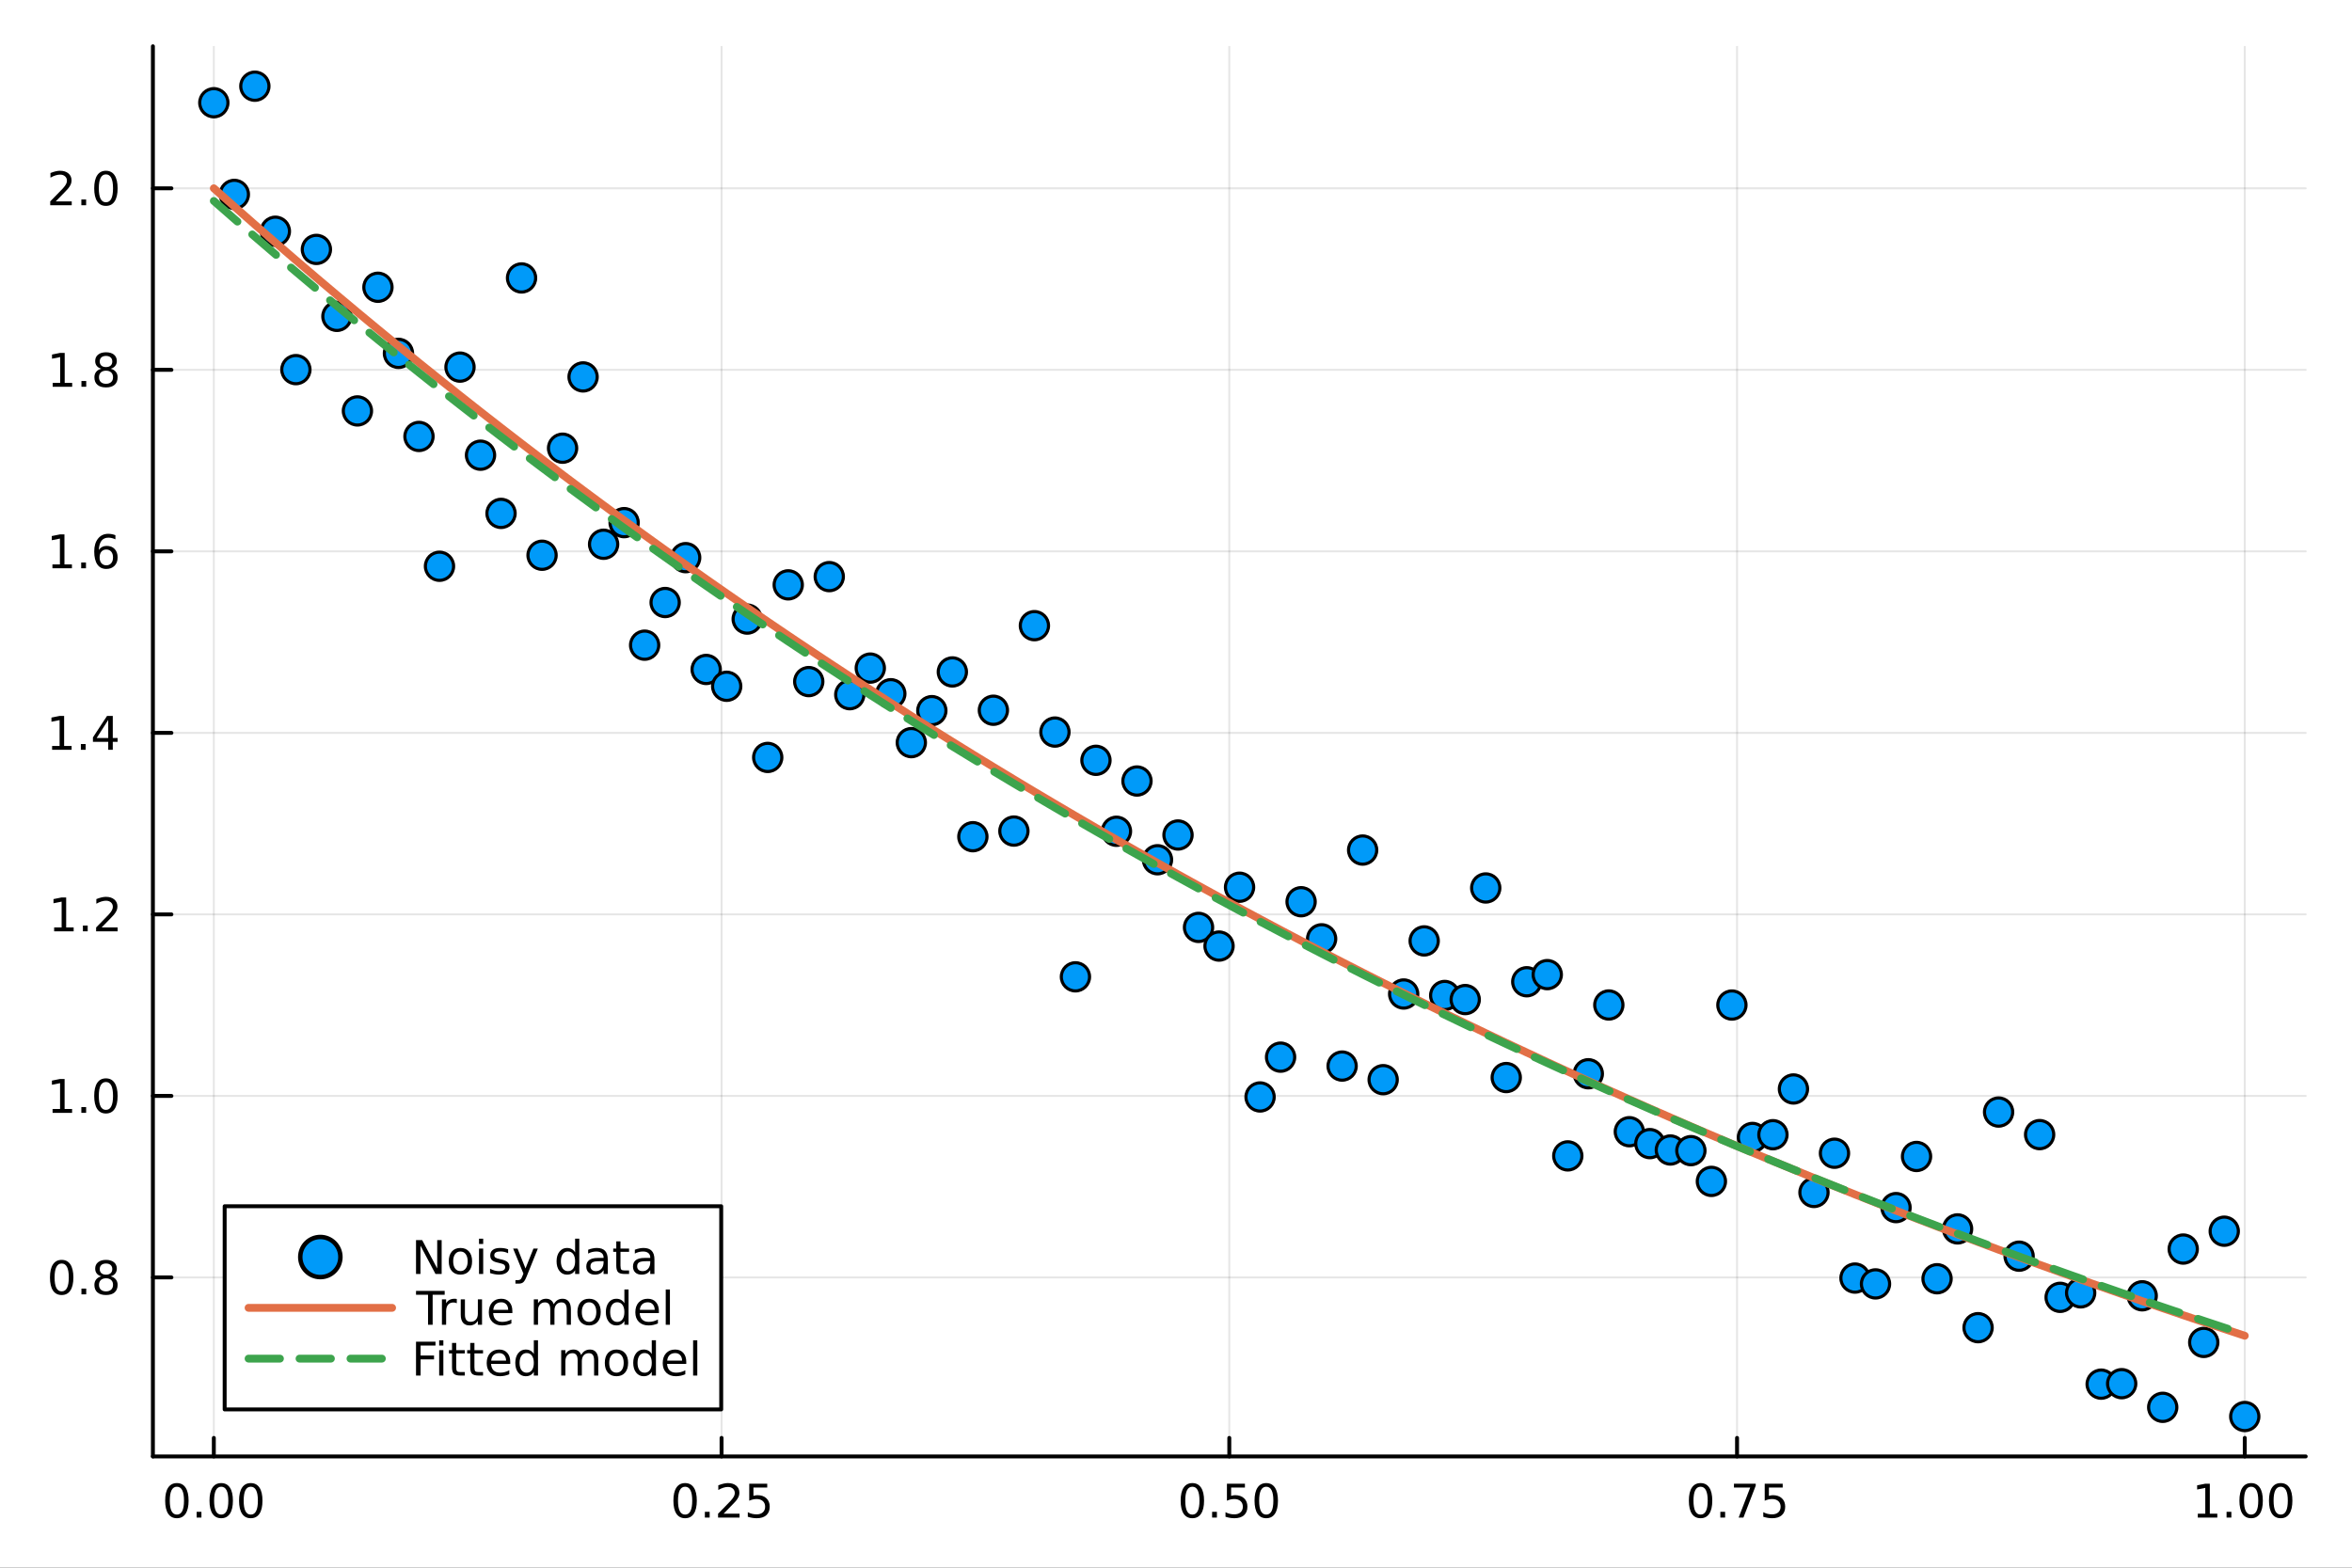 <?xml version="1.0" encoding="utf-8"?>
<svg xmlns="http://www.w3.org/2000/svg" xmlns:xlink="http://www.w3.org/1999/xlink" width="600" height="400" viewBox="0 0 2400 1600">
<rect x="0" y="0" width="2400" height="1600" fill="#333333" stroke="none"/>
<defs>
  <clipPath id="clip710">
    <rect x="0" y="0" width="2400" height="1600"/>
  </clipPath>
</defs>
<path clip-path="url(#clip710)" d="M0 1600 L2400 1600 L2400 0 L0 0  Z" fill="#ffffff" fill-rule="evenodd" fill-opacity="1"/>
<defs>
  <clipPath id="clip711">
    <rect x="480" y="0" width="1681" height="1600"/>
  </clipPath>
</defs>
<path clip-path="url(#clip710)" d="M156.02 1486.45 L2352.76 1486.45 L2352.76 47.244 L156.02 47.244  Z" fill="#ffffff" fill-rule="evenodd" fill-opacity="1"/>
<defs>
  <clipPath id="clip712">
    <rect x="156" y="47" width="2198" height="1440"/>
  </clipPath>
</defs>
<polyline clip-path="url(#clip712)" style="stroke:#000000; stroke-linecap:round; stroke-linejoin:round; stroke-width:2; stroke-opacity:0.1; fill:none" points="218.191,1486.45 218.191,47.244 "/>
<polyline clip-path="url(#clip712)" style="stroke:#000000; stroke-linecap:round; stroke-linejoin:round; stroke-width:2; stroke-opacity:0.1; fill:none" points="736.29,1486.45 736.29,47.244 "/>
<polyline clip-path="url(#clip712)" style="stroke:#000000; stroke-linecap:round; stroke-linejoin:round; stroke-width:2; stroke-opacity:0.1; fill:none" points="1254.39,1486.45 1254.39,47.244 "/>
<polyline clip-path="url(#clip712)" style="stroke:#000000; stroke-linecap:round; stroke-linejoin:round; stroke-width:2; stroke-opacity:0.1; fill:none" points="1772.49,1486.45 1772.49,47.244 "/>
<polyline clip-path="url(#clip712)" style="stroke:#000000; stroke-linecap:round; stroke-linejoin:round; stroke-width:2; stroke-opacity:0.1; fill:none" points="2290.58,1486.45 2290.58,47.244 "/>
<polyline clip-path="url(#clip712)" style="stroke:#000000; stroke-linecap:round; stroke-linejoin:round; stroke-width:2; stroke-opacity:0.1; fill:none" points="156.02,1303.76 2352.76,1303.76 "/>
<polyline clip-path="url(#clip712)" style="stroke:#000000; stroke-linecap:round; stroke-linejoin:round; stroke-width:2; stroke-opacity:0.1; fill:none" points="156.02,1118.5 2352.76,1118.5 "/>
<polyline clip-path="url(#clip712)" style="stroke:#000000; stroke-linecap:round; stroke-linejoin:round; stroke-width:2; stroke-opacity:0.1; fill:none" points="156.02,933.237 2352.76,933.237 "/>
<polyline clip-path="url(#clip712)" style="stroke:#000000; stroke-linecap:round; stroke-linejoin:round; stroke-width:2; stroke-opacity:0.1; fill:none" points="156.02,747.976 2352.76,747.976 "/>
<polyline clip-path="url(#clip712)" style="stroke:#000000; stroke-linecap:round; stroke-linejoin:round; stroke-width:2; stroke-opacity:0.1; fill:none" points="156.02,562.715 2352.76,562.715 "/>
<polyline clip-path="url(#clip712)" style="stroke:#000000; stroke-linecap:round; stroke-linejoin:round; stroke-width:2; stroke-opacity:0.1; fill:none" points="156.02,377.454 2352.76,377.454 "/>
<polyline clip-path="url(#clip712)" style="stroke:#000000; stroke-linecap:round; stroke-linejoin:round; stroke-width:2; stroke-opacity:0.1; fill:none" points="156.02,192.193 2352.76,192.193 "/>
<polyline clip-path="url(#clip710)" style="stroke:#000000; stroke-linecap:round; stroke-linejoin:round; stroke-width:4; stroke-opacity:1; fill:none" points="156.02,1486.45 2352.76,1486.45 "/>
<polyline clip-path="url(#clip710)" style="stroke:#000000; stroke-linecap:round; stroke-linejoin:round; stroke-width:4; stroke-opacity:1; fill:none" points="218.191,1486.45 218.191,1467.55 "/>
<polyline clip-path="url(#clip710)" style="stroke:#000000; stroke-linecap:round; stroke-linejoin:round; stroke-width:4; stroke-opacity:1; fill:none" points="736.29,1486.45 736.29,1467.55 "/>
<polyline clip-path="url(#clip710)" style="stroke:#000000; stroke-linecap:round; stroke-linejoin:round; stroke-width:4; stroke-opacity:1; fill:none" points="1254.39,1486.45 1254.39,1467.55 "/>
<polyline clip-path="url(#clip710)" style="stroke:#000000; stroke-linecap:round; stroke-linejoin:round; stroke-width:4; stroke-opacity:1; fill:none" points="1772.49,1486.45 1772.49,1467.55 "/>
<polyline clip-path="url(#clip710)" style="stroke:#000000; stroke-linecap:round; stroke-linejoin:round; stroke-width:4; stroke-opacity:1; fill:none" points="2290.58,1486.45 2290.58,1467.55 "/>
<path clip-path="url(#clip710)" d="M180.495 1517.37 Q176.884 1517.37 175.055 1520.93 Q173.249 1524.47 173.249 1531.6 Q173.249 1538.71 175.055 1542.27 Q176.884 1545.82 180.495 1545.82 Q184.129 1545.82 185.935 1542.27 Q187.763 1538.71 187.763 1531.6 Q187.763 1524.47 185.935 1520.93 Q184.129 1517.37 180.495 1517.37 M180.495 1513.66 Q186.305 1513.66 189.36 1518.27 Q192.439 1522.85 192.439 1531.6 Q192.439 1540.33 189.36 1544.94 Q186.305 1549.52 180.495 1549.52 Q174.685 1549.52 171.606 1544.94 Q168.55 1540.33 168.55 1531.6 Q168.55 1522.85 171.606 1518.27 Q174.685 1513.66 180.495 1513.66 Z" fill="#000000" fill-rule="nonzero" fill-opacity="1" /><path clip-path="url(#clip710)" d="M200.657 1542.97 L205.541 1542.97 L205.541 1548.85 L200.657 1548.85 L200.657 1542.97 Z" fill="#000000" fill-rule="nonzero" fill-opacity="1" /><path clip-path="url(#clip710)" d="M225.726 1517.37 Q222.115 1517.37 220.286 1520.93 Q218.481 1524.47 218.481 1531.6 Q218.481 1538.71 220.286 1542.27 Q222.115 1545.82 225.726 1545.82 Q229.36 1545.82 231.166 1542.27 Q232.994 1538.71 232.994 1531.6 Q232.994 1524.47 231.166 1520.93 Q229.36 1517.37 225.726 1517.37 M225.726 1513.66 Q231.536 1513.66 234.592 1518.27 Q237.67 1522.85 237.67 1531.6 Q237.67 1540.33 234.592 1544.94 Q231.536 1549.52 225.726 1549.52 Q219.916 1549.52 216.837 1544.94 Q213.782 1540.33 213.782 1531.6 Q213.782 1522.85 216.837 1518.27 Q219.916 1513.66 225.726 1513.66 Z" fill="#000000" fill-rule="nonzero" fill-opacity="1" /><path clip-path="url(#clip710)" d="M255.888 1517.37 Q252.277 1517.37 250.448 1520.93 Q248.643 1524.47 248.643 1531.6 Q248.643 1538.71 250.448 1542.27 Q252.277 1545.82 255.888 1545.82 Q259.522 1545.82 261.328 1542.27 Q263.156 1538.71 263.156 1531.6 Q263.156 1524.47 261.328 1520.93 Q259.522 1517.37 255.888 1517.37 M255.888 1513.66 Q261.698 1513.66 264.754 1518.27 Q267.832 1522.85 267.832 1531.6 Q267.832 1540.33 264.754 1544.94 Q261.698 1549.52 255.888 1549.52 Q250.078 1549.52 246.999 1544.94 Q243.943 1540.33 243.943 1531.6 Q243.943 1522.85 246.999 1518.27 Q250.078 1513.66 255.888 1513.66 Z" fill="#000000" fill-rule="nonzero" fill-opacity="1" /><path clip-path="url(#clip710)" d="M699.091 1517.37 Q695.48 1517.37 693.651 1520.93 Q691.845 1524.47 691.845 1531.6 Q691.845 1538.71 693.651 1542.27 Q695.48 1545.82 699.091 1545.82 Q702.725 1545.82 704.53 1542.27 Q706.359 1538.71 706.359 1531.6 Q706.359 1524.47 704.53 1520.93 Q702.725 1517.37 699.091 1517.37 M699.091 1513.66 Q704.901 1513.66 707.956 1518.27 Q711.035 1522.85 711.035 1531.6 Q711.035 1540.33 707.956 1544.94 Q704.901 1549.52 699.091 1549.52 Q693.28 1549.52 690.202 1544.94 Q687.146 1540.33 687.146 1531.6 Q687.146 1522.85 690.202 1518.27 Q693.28 1513.66 699.091 1513.66 Z" fill="#000000" fill-rule="nonzero" fill-opacity="1" /><path clip-path="url(#clip710)" d="M719.253 1542.97 L724.137 1542.97 L724.137 1548.85 L719.253 1548.85 L719.253 1542.97 Z" fill="#000000" fill-rule="nonzero" fill-opacity="1" /><path clip-path="url(#clip710)" d="M738.35 1544.91 L754.669 1544.91 L754.669 1548.85 L732.725 1548.85 L732.725 1544.91 Q735.387 1542.16 739.97 1537.53 Q744.577 1532.88 745.757 1531.53 Q748.002 1529.01 748.882 1527.27 Q749.785 1525.51 749.785 1523.82 Q749.785 1521.07 747.84 1519.33 Q745.919 1517.6 742.817 1517.6 Q740.618 1517.6 738.165 1518.36 Q735.734 1519.13 732.956 1520.68 L732.956 1515.95 Q735.78 1514.82 738.234 1514.24 Q740.688 1513.66 742.725 1513.66 Q748.095 1513.66 751.289 1516.35 Q754.484 1519.03 754.484 1523.52 Q754.484 1525.65 753.674 1527.57 Q752.887 1529.47 750.78 1532.07 Q750.201 1532.74 747.1 1535.95 Q743.998 1539.15 738.35 1544.91 Z" fill="#000000" fill-rule="nonzero" fill-opacity="1" /><path clip-path="url(#clip710)" d="M764.53 1514.29 L782.886 1514.29 L782.886 1518.22 L768.812 1518.22 L768.812 1526.7 Q769.831 1526.35 770.85 1526.19 Q771.868 1526 772.887 1526 Q778.674 1526 782.053 1529.17 Q785.433 1532.34 785.433 1537.76 Q785.433 1543.34 781.961 1546.44 Q778.488 1549.52 772.169 1549.52 Q769.993 1549.52 767.725 1549.15 Q765.479 1548.78 763.072 1548.04 L763.072 1543.34 Q765.155 1544.47 767.377 1545.03 Q769.6 1545.58 772.076 1545.58 Q776.081 1545.58 778.419 1543.48 Q780.757 1541.37 780.757 1537.76 Q780.757 1534.15 778.419 1532.04 Q776.081 1529.94 772.076 1529.94 Q770.201 1529.94 768.326 1530.35 Q766.475 1530.77 764.53 1531.65 L764.53 1514.29 Z" fill="#000000" fill-rule="nonzero" fill-opacity="1" /><path clip-path="url(#clip710)" d="M1216.69 1517.37 Q1213.08 1517.37 1211.25 1520.93 Q1209.45 1524.47 1209.45 1531.6 Q1209.45 1538.71 1211.25 1542.27 Q1213.08 1545.82 1216.69 1545.82 Q1220.33 1545.82 1222.13 1542.27 Q1223.96 1538.71 1223.96 1531.6 Q1223.96 1524.47 1222.13 1520.93 Q1220.33 1517.37 1216.69 1517.37 M1216.69 1513.66 Q1222.5 1513.66 1225.56 1518.27 Q1228.64 1522.85 1228.64 1531.6 Q1228.64 1540.33 1225.56 1544.94 Q1222.5 1549.52 1216.69 1549.52 Q1210.88 1549.52 1207.8 1544.94 Q1204.75 1540.33 1204.75 1531.6 Q1204.75 1522.85 1207.8 1518.27 Q1210.88 1513.66 1216.69 1513.66 Z" fill="#000000" fill-rule="nonzero" fill-opacity="1" /><path clip-path="url(#clip710)" d="M1236.85 1542.97 L1241.74 1542.97 L1241.74 1548.85 L1236.85 1548.85 L1236.85 1542.97 Z" fill="#000000" fill-rule="nonzero" fill-opacity="1" /><path clip-path="url(#clip710)" d="M1251.97 1514.29 L1270.33 1514.29 L1270.33 1518.22 L1256.25 1518.22 L1256.25 1526.7 Q1257.27 1526.35 1258.29 1526.19 Q1259.31 1526 1260.33 1526 Q1266.11 1526 1269.49 1529.17 Q1272.87 1532.34 1272.87 1537.76 Q1272.87 1543.34 1269.4 1546.44 Q1265.93 1549.52 1259.61 1549.52 Q1257.43 1549.52 1255.16 1549.15 Q1252.92 1548.78 1250.51 1548.04 L1250.51 1543.34 Q1252.59 1544.47 1254.82 1545.03 Q1257.04 1545.58 1259.52 1545.58 Q1263.52 1545.58 1265.86 1543.48 Q1268.2 1541.37 1268.2 1537.76 Q1268.2 1534.15 1265.86 1532.04 Q1263.52 1529.94 1259.52 1529.94 Q1257.64 1529.94 1255.77 1530.35 Q1253.91 1530.77 1251.97 1531.65 L1251.97 1514.29 Z" fill="#000000" fill-rule="nonzero" fill-opacity="1" /><path clip-path="url(#clip710)" d="M1292.08 1517.37 Q1288.47 1517.37 1286.64 1520.93 Q1284.84 1524.47 1284.84 1531.6 Q1284.84 1538.71 1286.64 1542.27 Q1288.47 1545.82 1292.08 1545.82 Q1295.72 1545.82 1297.52 1542.27 Q1299.35 1538.71 1299.35 1531.6 Q1299.35 1524.47 1297.52 1520.93 Q1295.72 1517.37 1292.08 1517.37 M1292.08 1513.66 Q1297.89 1513.66 1300.95 1518.27 Q1304.03 1522.85 1304.03 1531.6 Q1304.03 1540.33 1300.95 1544.94 Q1297.89 1549.52 1292.08 1549.52 Q1286.27 1549.52 1283.2 1544.94 Q1280.14 1540.33 1280.14 1531.6 Q1280.14 1522.85 1283.2 1518.27 Q1286.27 1513.66 1292.08 1513.66 Z" fill="#000000" fill-rule="nonzero" fill-opacity="1" /><path clip-path="url(#clip710)" d="M1735.29 1517.37 Q1731.68 1517.37 1729.85 1520.93 Q1728.04 1524.47 1728.04 1531.6 Q1728.04 1538.71 1729.85 1542.27 Q1731.68 1545.82 1735.29 1545.82 Q1738.92 1545.82 1740.73 1542.27 Q1742.56 1538.71 1742.56 1531.6 Q1742.56 1524.47 1740.73 1520.93 Q1738.92 1517.37 1735.29 1517.37 M1735.29 1513.66 Q1741.1 1513.66 1744.15 1518.27 Q1747.23 1522.85 1747.23 1531.6 Q1747.23 1540.33 1744.15 1544.94 Q1741.1 1549.52 1735.29 1549.52 Q1729.48 1549.52 1726.4 1544.94 Q1723.34 1540.33 1723.34 1531.6 Q1723.34 1522.85 1726.4 1518.27 Q1729.48 1513.66 1735.29 1513.66 Z" fill="#000000" fill-rule="nonzero" fill-opacity="1" /><path clip-path="url(#clip710)" d="M1755.45 1542.97 L1760.33 1542.97 L1760.33 1548.85 L1755.45 1548.85 L1755.45 1542.97 Z" fill="#000000" fill-rule="nonzero" fill-opacity="1" /><path clip-path="url(#clip710)" d="M1769.34 1514.29 L1791.56 1514.29 L1791.56 1516.28 L1779.01 1548.85 L1774.13 1548.85 L1785.93 1518.22 L1769.34 1518.22 L1769.34 1514.29 Z" fill="#000000" fill-rule="nonzero" fill-opacity="1" /><path clip-path="url(#clip710)" d="M1800.73 1514.29 L1819.08 1514.29 L1819.08 1518.22 L1805.01 1518.22 L1805.01 1526.7 Q1806.03 1526.35 1807.05 1526.19 Q1808.06 1526 1809.08 1526 Q1814.87 1526 1818.25 1529.17 Q1821.63 1532.34 1821.63 1537.76 Q1821.63 1543.34 1818.16 1546.44 Q1814.68 1549.52 1808.37 1549.52 Q1806.19 1549.52 1803.92 1549.15 Q1801.68 1548.78 1799.27 1548.04 L1799.27 1543.34 Q1801.35 1544.47 1803.57 1545.03 Q1805.8 1545.58 1808.27 1545.58 Q1812.28 1545.58 1814.62 1543.48 Q1816.95 1541.37 1816.95 1537.76 Q1816.95 1534.15 1814.62 1532.04 Q1812.28 1529.94 1808.27 1529.94 Q1806.4 1529.94 1804.52 1530.35 Q1802.67 1530.77 1800.73 1531.65 L1800.73 1514.29 Z" fill="#000000" fill-rule="nonzero" fill-opacity="1" /><path clip-path="url(#clip710)" d="M2242.66 1544.91 L2250.29 1544.91 L2250.29 1518.55 L2241.98 1520.21 L2241.98 1515.95 L2250.25 1514.29 L2254.92 1514.29 L2254.92 1544.91 L2262.56 1544.91 L2262.56 1548.85 L2242.66 1548.85 L2242.66 1544.91 Z" fill="#000000" fill-rule="nonzero" fill-opacity="1" /><path clip-path="url(#clip710)" d="M2272.01 1542.97 L2276.89 1542.97 L2276.89 1548.85 L2272.01 1548.85 L2272.01 1542.97 Z" fill="#000000" fill-rule="nonzero" fill-opacity="1" /><path clip-path="url(#clip710)" d="M2297.08 1517.37 Q2293.47 1517.37 2291.64 1520.93 Q2289.83 1524.47 2289.83 1531.6 Q2289.83 1538.71 2291.64 1542.27 Q2293.47 1545.82 2297.08 1545.82 Q2300.71 1545.82 2302.52 1542.27 Q2304.35 1538.71 2304.35 1531.6 Q2304.35 1524.47 2302.52 1520.93 Q2300.71 1517.37 2297.08 1517.37 M2297.08 1513.66 Q2302.89 1513.66 2305.94 1518.27 Q2309.02 1522.85 2309.02 1531.6 Q2309.02 1540.33 2305.94 1544.94 Q2302.89 1549.52 2297.08 1549.52 Q2291.27 1549.52 2288.19 1544.94 Q2285.13 1540.33 2285.13 1531.6 Q2285.13 1522.85 2288.19 1518.27 Q2291.27 1513.66 2297.08 1513.66 Z" fill="#000000" fill-rule="nonzero" fill-opacity="1" /><path clip-path="url(#clip710)" d="M2327.24 1517.37 Q2323.63 1517.37 2321.8 1520.93 Q2319.99 1524.47 2319.99 1531.6 Q2319.99 1538.71 2321.8 1542.27 Q2323.63 1545.82 2327.24 1545.82 Q2330.87 1545.82 2332.68 1542.27 Q2334.51 1538.71 2334.51 1531.6 Q2334.51 1524.47 2332.68 1520.93 Q2330.87 1517.37 2327.24 1517.37 M2327.24 1513.66 Q2333.05 1513.66 2336.1 1518.27 Q2339.18 1522.85 2339.18 1531.6 Q2339.18 1540.33 2336.1 1544.94 Q2333.05 1549.52 2327.24 1549.52 Q2321.43 1549.52 2318.35 1544.94 Q2315.29 1540.33 2315.29 1531.6 Q2315.29 1522.85 2318.35 1518.27 Q2321.43 1513.66 2327.24 1513.66 Z" fill="#000000" fill-rule="nonzero" fill-opacity="1" /><polyline clip-path="url(#clip710)" style="stroke:#000000; stroke-linecap:round; stroke-linejoin:round; stroke-width:4; stroke-opacity:1; fill:none" points="156.02,1486.45 156.02,47.244 "/>
<polyline clip-path="url(#clip710)" style="stroke:#000000; stroke-linecap:round; stroke-linejoin:round; stroke-width:4; stroke-opacity:1; fill:none" points="156.02,1303.76 174.917,1303.76 "/>
<polyline clip-path="url(#clip710)" style="stroke:#000000; stroke-linecap:round; stroke-linejoin:round; stroke-width:4; stroke-opacity:1; fill:none" points="156.02,1118.5 174.917,1118.5 "/>
<polyline clip-path="url(#clip710)" style="stroke:#000000; stroke-linecap:round; stroke-linejoin:round; stroke-width:4; stroke-opacity:1; fill:none" points="156.02,933.237 174.917,933.237 "/>
<polyline clip-path="url(#clip710)" style="stroke:#000000; stroke-linecap:round; stroke-linejoin:round; stroke-width:4; stroke-opacity:1; fill:none" points="156.02,747.976 174.917,747.976 "/>
<polyline clip-path="url(#clip710)" style="stroke:#000000; stroke-linecap:round; stroke-linejoin:round; stroke-width:4; stroke-opacity:1; fill:none" points="156.02,562.715 174.917,562.715 "/>
<polyline clip-path="url(#clip710)" style="stroke:#000000; stroke-linecap:round; stroke-linejoin:round; stroke-width:4; stroke-opacity:1; fill:none" points="156.02,377.454 174.917,377.454 "/>
<polyline clip-path="url(#clip710)" style="stroke:#000000; stroke-linecap:round; stroke-linejoin:round; stroke-width:4; stroke-opacity:1; fill:none" points="156.02,192.193 174.917,192.193 "/>
<path clip-path="url(#clip710)" d="M62.937 1289.56 Q59.325 1289.56 57.497 1293.12 Q55.691 1296.66 55.691 1303.79 Q55.691 1310.9 57.497 1314.46 Q59.325 1318.01 62.937 1318.01 Q66.571 1318.01 68.376 1314.46 Q70.205 1310.9 70.205 1303.79 Q70.205 1296.66 68.376 1293.12 Q66.571 1289.56 62.937 1289.56 M62.937 1285.85 Q68.747 1285.85 71.802 1290.46 Q74.881 1295.04 74.881 1303.79 Q74.881 1312.52 71.802 1317.13 Q68.747 1321.71 62.937 1321.71 Q57.126 1321.71 54.048 1317.13 Q50.992 1312.52 50.992 1303.79 Q50.992 1295.04 54.048 1290.46 Q57.126 1285.85 62.937 1285.85 Z" fill="#000000" fill-rule="nonzero" fill-opacity="1" /><path clip-path="url(#clip710)" d="M83.098 1315.16 L87.983 1315.16 L87.983 1321.04 L83.098 1321.04 L83.098 1315.16 Z" fill="#000000" fill-rule="nonzero" fill-opacity="1" /><path clip-path="url(#clip710)" d="M108.168 1304.63 Q104.834 1304.63 102.913 1306.41 Q101.015 1308.19 101.015 1311.32 Q101.015 1314.44 102.913 1316.22 Q104.834 1318.01 108.168 1318.01 Q111.501 1318.01 113.422 1316.22 Q115.344 1314.42 115.344 1311.32 Q115.344 1308.19 113.422 1306.41 Q111.524 1304.63 108.168 1304.63 M103.492 1302.64 Q100.483 1301.9 98.793 1299.84 Q97.126 1297.78 97.126 1294.81 Q97.126 1290.67 100.066 1288.26 Q103.029 1285.85 108.168 1285.85 Q113.33 1285.85 116.27 1288.26 Q119.209 1290.67 119.209 1294.81 Q119.209 1297.78 117.52 1299.84 Q115.853 1301.9 112.867 1302.64 Q116.246 1303.42 118.121 1305.71 Q120.02 1308.01 120.02 1311.32 Q120.02 1316.34 116.941 1319.03 Q113.885 1321.71 108.168 1321.71 Q102.45 1321.71 99.371 1319.03 Q96.316 1316.34 96.316 1311.32 Q96.316 1308.01 98.214 1305.71 Q100.112 1303.42 103.492 1302.64 M101.779 1295.25 Q101.779 1297.94 103.446 1299.44 Q105.135 1300.95 108.168 1300.95 Q111.177 1300.95 112.867 1299.44 Q114.58 1297.94 114.58 1295.25 Q114.58 1292.57 112.867 1291.06 Q111.177 1289.56 108.168 1289.56 Q105.135 1289.56 103.446 1291.06 Q101.779 1292.57 101.779 1295.25 Z" fill="#000000" fill-rule="nonzero" fill-opacity="1" /><path clip-path="url(#clip710)" d="M53.654 1131.84 L61.293 1131.84 L61.293 1105.48 L52.983 1107.14 L52.983 1102.88 L61.247 1101.22 L65.923 1101.22 L65.923 1131.84 L73.561 1131.84 L73.561 1135.78 L53.654 1135.78 L53.654 1131.84 Z" fill="#000000" fill-rule="nonzero" fill-opacity="1" /><path clip-path="url(#clip710)" d="M83.006 1129.9 L87.89 1129.9 L87.89 1135.78 L83.006 1135.78 L83.006 1129.9 Z" fill="#000000" fill-rule="nonzero" fill-opacity="1" /><path clip-path="url(#clip710)" d="M108.075 1104.3 Q104.464 1104.3 102.635 1107.86 Q100.83 1111.4 100.83 1118.53 Q100.83 1125.64 102.635 1129.2 Q104.464 1132.75 108.075 1132.75 Q111.709 1132.75 113.515 1129.2 Q115.344 1125.64 115.344 1118.53 Q115.344 1111.4 113.515 1107.86 Q111.709 1104.3 108.075 1104.3 M108.075 1100.59 Q113.885 1100.59 116.941 1105.2 Q120.02 1109.78 120.02 1118.53 Q120.02 1127.26 116.941 1131.87 Q113.885 1136.45 108.075 1136.45 Q102.265 1136.45 99.186 1131.87 Q96.131 1127.26 96.131 1118.53 Q96.131 1109.78 99.186 1105.2 Q102.265 1100.59 108.075 1100.59 Z" fill="#000000" fill-rule="nonzero" fill-opacity="1" /><path clip-path="url(#clip710)" d="M55.251 946.582 L62.89 946.582 L62.89 920.216 L54.58 921.883 L54.58 917.624 L62.844 915.957 L67.52 915.957 L67.52 946.582 L75.159 946.582 L75.159 950.517 L55.251 950.517 L55.251 946.582 Z" fill="#000000" fill-rule="nonzero" fill-opacity="1" /><path clip-path="url(#clip710)" d="M84.603 944.637 L89.487 944.637 L89.487 950.517 L84.603 950.517 L84.603 944.637 Z" fill="#000000" fill-rule="nonzero" fill-opacity="1" /><path clip-path="url(#clip710)" d="M103.7 946.582 L120.02 946.582 L120.02 950.517 L98.075 950.517 L98.075 946.582 Q100.737 943.827 105.321 939.198 Q109.927 934.545 111.108 933.202 Q113.353 930.679 114.233 928.943 Q115.135 927.184 115.135 925.494 Q115.135 922.739 113.191 921.003 Q111.27 919.267 108.168 919.267 Q105.969 919.267 103.515 920.031 Q101.084 920.795 98.307 922.346 L98.307 917.624 Q101.131 916.489 103.584 915.911 Q106.038 915.332 108.075 915.332 Q113.445 915.332 116.64 918.017 Q119.834 920.702 119.834 925.193 Q119.834 927.323 119.024 929.244 Q118.237 931.142 116.131 933.735 Q115.552 934.406 112.45 937.624 Q109.348 940.818 103.7 946.582 Z" fill="#000000" fill-rule="nonzero" fill-opacity="1" /><path clip-path="url(#clip710)" d="M53.168 761.321 L60.807 761.321 L60.807 734.955 L52.497 736.622 L52.497 732.363 L60.761 730.696 L65.436 730.696 L65.436 761.321 L73.075 761.321 L73.075 765.256 L53.168 765.256 L53.168 761.321 Z" fill="#000000" fill-rule="nonzero" fill-opacity="1" /><path clip-path="url(#clip710)" d="M82.52 759.376 L87.404 759.376 L87.404 765.256 L82.52 765.256 L82.52 759.376 Z" fill="#000000" fill-rule="nonzero" fill-opacity="1" /><path clip-path="url(#clip710)" d="M110.436 734.77 L98.631 753.219 L110.436 753.219 L110.436 734.77 M109.209 730.696 L115.089 730.696 L115.089 753.219 L120.02 753.219 L120.02 757.108 L115.089 757.108 L115.089 765.256 L110.436 765.256 L110.436 757.108 L94.835 757.108 L94.835 752.594 L109.209 730.696 Z" fill="#000000" fill-rule="nonzero" fill-opacity="1" /><path clip-path="url(#clip710)" d="M53.492 576.06 L61.131 576.06 L61.131 549.694 L52.821 551.361 L52.821 547.102 L61.085 545.435 L65.761 545.435 L65.761 576.06 L73.399 576.06 L73.399 579.995 L53.492 579.995 L53.492 576.06 Z" fill="#000000" fill-rule="nonzero" fill-opacity="1" /><path clip-path="url(#clip710)" d="M82.844 574.116 L87.728 574.116 L87.728 579.995 L82.844 579.995 L82.844 574.116 Z" fill="#000000" fill-rule="nonzero" fill-opacity="1" /><path clip-path="url(#clip710)" d="M108.492 560.852 Q105.344 560.852 103.492 563.004 Q101.663 565.157 101.663 568.907 Q101.663 572.634 103.492 574.81 Q105.344 576.963 108.492 576.963 Q111.64 576.963 113.469 574.81 Q115.32 572.634 115.32 568.907 Q115.32 565.157 113.469 563.004 Q111.64 560.852 108.492 560.852 M117.774 546.199 L117.774 550.458 Q116.015 549.625 114.209 549.185 Q112.427 548.745 110.668 548.745 Q106.038 548.745 103.584 551.87 Q101.154 554.995 100.807 561.315 Q102.172 559.301 104.233 558.236 Q106.293 557.148 108.77 557.148 Q113.978 557.148 116.987 560.319 Q120.02 563.467 120.02 568.907 Q120.02 574.231 116.871 577.449 Q113.723 580.666 108.492 580.666 Q102.496 580.666 99.325 576.083 Q96.154 571.477 96.154 562.75 Q96.154 554.555 100.043 549.694 Q103.932 544.81 110.483 544.81 Q112.242 544.81 114.024 545.157 Q115.83 545.505 117.774 546.199 Z" fill="#000000" fill-rule="nonzero" fill-opacity="1" /><path clip-path="url(#clip710)" d="M53.747 390.799 L61.386 390.799 L61.386 364.433 L53.075 366.1 L53.075 361.841 L61.339 360.174 L66.015 360.174 L66.015 390.799 L73.654 390.799 L73.654 394.734 L53.747 394.734 L53.747 390.799 Z" fill="#000000" fill-rule="nonzero" fill-opacity="1" /><path clip-path="url(#clip710)" d="M83.098 388.855 L87.983 388.855 L87.983 394.734 L83.098 394.734 L83.098 388.855 Z" fill="#000000" fill-rule="nonzero" fill-opacity="1" /><path clip-path="url(#clip710)" d="M108.168 378.322 Q104.834 378.322 102.913 380.105 Q101.015 381.887 101.015 385.012 Q101.015 388.137 102.913 389.919 Q104.834 391.702 108.168 391.702 Q111.501 391.702 113.422 389.919 Q115.344 388.114 115.344 385.012 Q115.344 381.887 113.422 380.105 Q111.524 378.322 108.168 378.322 M103.492 376.331 Q100.483 375.591 98.793 373.531 Q97.126 371.47 97.126 368.507 Q97.126 364.364 100.066 361.957 Q103.029 359.549 108.168 359.549 Q113.33 359.549 116.27 361.957 Q119.209 364.364 119.209 368.507 Q119.209 371.47 117.52 373.531 Q115.853 375.591 112.867 376.331 Q116.246 377.119 118.121 379.41 Q120.02 381.702 120.02 385.012 Q120.02 390.035 116.941 392.72 Q113.885 395.405 108.168 395.405 Q102.45 395.405 99.371 392.72 Q96.316 390.035 96.316 385.012 Q96.316 381.702 98.214 379.41 Q100.112 377.119 103.492 376.331 M101.779 368.947 Q101.779 371.632 103.446 373.137 Q105.135 374.642 108.168 374.642 Q111.177 374.642 112.867 373.137 Q114.58 371.632 114.58 368.947 Q114.58 366.262 112.867 364.757 Q111.177 363.253 108.168 363.253 Q105.135 363.253 103.446 364.757 Q101.779 366.262 101.779 368.947 Z" fill="#000000" fill-rule="nonzero" fill-opacity="1" /><path clip-path="url(#clip710)" d="M56.872 205.538 L73.191 205.538 L73.191 209.473 L51.247 209.473 L51.247 205.538 Q53.909 202.783 58.492 198.154 Q63.099 193.501 64.279 192.158 Q66.525 189.635 67.404 187.899 Q68.307 186.14 68.307 184.45 Q68.307 181.696 66.362 179.959 Q64.441 178.223 61.339 178.223 Q59.14 178.223 56.687 178.987 Q54.256 179.751 51.478 181.302 L51.478 176.58 Q54.302 175.446 56.756 174.867 Q59.21 174.288 61.247 174.288 Q66.617 174.288 69.811 176.973 Q73.006 179.659 73.006 184.149 Q73.006 186.279 72.196 188.2 Q71.409 190.098 69.302 192.691 Q68.724 193.362 65.622 196.58 Q62.52 199.774 56.872 205.538 Z" fill="#000000" fill-rule="nonzero" fill-opacity="1" /><path clip-path="url(#clip710)" d="M83.006 203.594 L87.89 203.594 L87.89 209.473 L83.006 209.473 L83.006 203.594 Z" fill="#000000" fill-rule="nonzero" fill-opacity="1" /><path clip-path="url(#clip710)" d="M108.075 177.992 Q104.464 177.992 102.635 181.557 Q100.83 185.098 100.83 192.228 Q100.83 199.334 102.635 202.899 Q104.464 206.441 108.075 206.441 Q111.709 206.441 113.515 202.899 Q115.344 199.334 115.344 192.228 Q115.344 185.098 113.515 181.557 Q111.709 177.992 108.075 177.992 M108.075 174.288 Q113.885 174.288 116.941 178.895 Q120.02 183.478 120.02 192.228 Q120.02 200.955 116.941 205.561 Q113.885 210.144 108.075 210.144 Q102.265 210.144 99.186 205.561 Q96.131 200.955 96.131 192.228 Q96.131 183.478 99.186 178.895 Q102.265 174.288 108.075 174.288 Z" fill="#000000" fill-rule="nonzero" fill-opacity="1" /><circle clip-path="url(#clip712)" cx="218.191" cy="104.845" r="14.4" fill="#009af9" fill-rule="evenodd" fill-opacity="1" stroke="#000000" stroke-opacity="1" stroke-width="3.2"/>
<circle clip-path="url(#clip712)" cx="239.125" cy="198.407" r="14.4" fill="#009af9" fill-rule="evenodd" fill-opacity="1" stroke="#000000" stroke-opacity="1" stroke-width="3.2"/>
<circle clip-path="url(#clip712)" cx="260.058" cy="87.976" r="14.4" fill="#009af9" fill-rule="evenodd" fill-opacity="1" stroke="#000000" stroke-opacity="1" stroke-width="3.2"/>
<circle clip-path="url(#clip712)" cx="280.991" cy="236.014" r="14.4" fill="#009af9" fill-rule="evenodd" fill-opacity="1" stroke="#000000" stroke-opacity="1" stroke-width="3.2"/>
<circle clip-path="url(#clip712)" cx="301.924" cy="377.245" r="14.4" fill="#009af9" fill-rule="evenodd" fill-opacity="1" stroke="#000000" stroke-opacity="1" stroke-width="3.2"/>
<circle clip-path="url(#clip712)" cx="322.858" cy="254.552" r="14.4" fill="#009af9" fill-rule="evenodd" fill-opacity="1" stroke="#000000" stroke-opacity="1" stroke-width="3.2"/>
<circle clip-path="url(#clip712)" cx="343.791" cy="322.873" r="14.4" fill="#009af9" fill-rule="evenodd" fill-opacity="1" stroke="#000000" stroke-opacity="1" stroke-width="3.2"/>
<circle clip-path="url(#clip712)" cx="364.724" cy="419.384" r="14.4" fill="#009af9" fill-rule="evenodd" fill-opacity="1" stroke="#000000" stroke-opacity="1" stroke-width="3.2"/>
<circle clip-path="url(#clip712)" cx="385.657" cy="293.186" r="14.4" fill="#009af9" fill-rule="evenodd" fill-opacity="1" stroke="#000000" stroke-opacity="1" stroke-width="3.2"/>
<circle clip-path="url(#clip712)" cx="406.591" cy="360.649" r="14.4" fill="#009af9" fill-rule="evenodd" fill-opacity="1" stroke="#000000" stroke-opacity="1" stroke-width="3.2"/>
<circle clip-path="url(#clip712)" cx="427.524" cy="445.441" r="14.4" fill="#009af9" fill-rule="evenodd" fill-opacity="1" stroke="#000000" stroke-opacity="1" stroke-width="3.2"/>
<circle clip-path="url(#clip712)" cx="448.457" cy="577.929" r="14.4" fill="#009af9" fill-rule="evenodd" fill-opacity="1" stroke="#000000" stroke-opacity="1" stroke-width="3.2"/>
<circle clip-path="url(#clip712)" cx="469.39" cy="374.677" r="14.4" fill="#009af9" fill-rule="evenodd" fill-opacity="1" stroke="#000000" stroke-opacity="1" stroke-width="3.2"/>
<circle clip-path="url(#clip712)" cx="490.324" cy="464.579" r="14.4" fill="#009af9" fill-rule="evenodd" fill-opacity="1" stroke="#000000" stroke-opacity="1" stroke-width="3.2"/>
<circle clip-path="url(#clip712)" cx="511.257" cy="523.977" r="14.4" fill="#009af9" fill-rule="evenodd" fill-opacity="1" stroke="#000000" stroke-opacity="1" stroke-width="3.2"/>
<circle clip-path="url(#clip712)" cx="532.19" cy="283.673" r="14.4" fill="#009af9" fill-rule="evenodd" fill-opacity="1" stroke="#000000" stroke-opacity="1" stroke-width="3.2"/>
<circle clip-path="url(#clip712)" cx="553.123" cy="566.693" r="14.4" fill="#009af9" fill-rule="evenodd" fill-opacity="1" stroke="#000000" stroke-opacity="1" stroke-width="3.2"/>
<circle clip-path="url(#clip712)" cx="574.057" cy="457.439" r="14.4" fill="#009af9" fill-rule="evenodd" fill-opacity="1" stroke="#000000" stroke-opacity="1" stroke-width="3.2"/>
<circle clip-path="url(#clip712)" cx="594.99" cy="384.682" r="14.4" fill="#009af9" fill-rule="evenodd" fill-opacity="1" stroke="#000000" stroke-opacity="1" stroke-width="3.2"/>
<circle clip-path="url(#clip712)" cx="615.923" cy="555.472" r="14.4" fill="#009af9" fill-rule="evenodd" fill-opacity="1" stroke="#000000" stroke-opacity="1" stroke-width="3.2"/>
<circle clip-path="url(#clip712)" cx="636.857" cy="533.402" r="14.4" fill="#009af9" fill-rule="evenodd" fill-opacity="1" stroke="#000000" stroke-opacity="1" stroke-width="3.2"/>
<circle clip-path="url(#clip712)" cx="657.79" cy="658.469" r="14.4" fill="#009af9" fill-rule="evenodd" fill-opacity="1" stroke="#000000" stroke-opacity="1" stroke-width="3.2"/>
<circle clip-path="url(#clip712)" cx="678.723" cy="614.932" r="14.4" fill="#009af9" fill-rule="evenodd" fill-opacity="1" stroke="#000000" stroke-opacity="1" stroke-width="3.2"/>
<circle clip-path="url(#clip712)" cx="699.656" cy="569.139" r="14.4" fill="#009af9" fill-rule="evenodd" fill-opacity="1" stroke="#000000" stroke-opacity="1" stroke-width="3.2"/>
<circle clip-path="url(#clip712)" cx="720.59" cy="683.255" r="14.4" fill="#009af9" fill-rule="evenodd" fill-opacity="1" stroke="#000000" stroke-opacity="1" stroke-width="3.2"/>
<circle clip-path="url(#clip712)" cx="741.523" cy="700.421" r="14.4" fill="#009af9" fill-rule="evenodd" fill-opacity="1" stroke="#000000" stroke-opacity="1" stroke-width="3.2"/>
<circle clip-path="url(#clip712)" cx="762.456" cy="631.837" r="14.4" fill="#009af9" fill-rule="evenodd" fill-opacity="1" stroke="#000000" stroke-opacity="1" stroke-width="3.2"/>
<circle clip-path="url(#clip712)" cx="783.389" cy="773.04" r="14.4" fill="#009af9" fill-rule="evenodd" fill-opacity="1" stroke="#000000" stroke-opacity="1" stroke-width="3.2"/>
<circle clip-path="url(#clip712)" cx="804.323" cy="596.907" r="14.4" fill="#009af9" fill-rule="evenodd" fill-opacity="1" stroke="#000000" stroke-opacity="1" stroke-width="3.2"/>
<circle clip-path="url(#clip712)" cx="825.256" cy="695.639" r="14.4" fill="#009af9" fill-rule="evenodd" fill-opacity="1" stroke="#000000" stroke-opacity="1" stroke-width="3.2"/>
<circle clip-path="url(#clip712)" cx="846.189" cy="588.503" r="14.4" fill="#009af9" fill-rule="evenodd" fill-opacity="1" stroke="#000000" stroke-opacity="1" stroke-width="3.2"/>
<circle clip-path="url(#clip712)" cx="867.122" cy="709.001" r="14.4" fill="#009af9" fill-rule="evenodd" fill-opacity="1" stroke="#000000" stroke-opacity="1" stroke-width="3.2"/>
<circle clip-path="url(#clip712)" cx="888.056" cy="681.865" r="14.4" fill="#009af9" fill-rule="evenodd" fill-opacity="1" stroke="#000000" stroke-opacity="1" stroke-width="3.2"/>
<circle clip-path="url(#clip712)" cx="908.989" cy="708.033" r="14.4" fill="#009af9" fill-rule="evenodd" fill-opacity="1" stroke="#000000" stroke-opacity="1" stroke-width="3.2"/>
<circle clip-path="url(#clip712)" cx="929.922" cy="757.938" r="14.4" fill="#009af9" fill-rule="evenodd" fill-opacity="1" stroke="#000000" stroke-opacity="1" stroke-width="3.2"/>
<circle clip-path="url(#clip712)" cx="950.855" cy="725.29" r="14.4" fill="#009af9" fill-rule="evenodd" fill-opacity="1" stroke="#000000" stroke-opacity="1" stroke-width="3.2"/>
<circle clip-path="url(#clip712)" cx="971.789" cy="685.779" r="14.4" fill="#009af9" fill-rule="evenodd" fill-opacity="1" stroke="#000000" stroke-opacity="1" stroke-width="3.2"/>
<circle clip-path="url(#clip712)" cx="992.722" cy="853.949" r="14.4" fill="#009af9" fill-rule="evenodd" fill-opacity="1" stroke="#000000" stroke-opacity="1" stroke-width="3.2"/>
<circle clip-path="url(#clip712)" cx="1013.66" cy="724.882" r="14.4" fill="#009af9" fill-rule="evenodd" fill-opacity="1" stroke="#000000" stroke-opacity="1" stroke-width="3.2"/>
<circle clip-path="url(#clip712)" cx="1034.59" cy="848.204" r="14.4" fill="#009af9" fill-rule="evenodd" fill-opacity="1" stroke="#000000" stroke-opacity="1" stroke-width="3.2"/>
<circle clip-path="url(#clip712)" cx="1055.52" cy="638.562" r="14.4" fill="#009af9" fill-rule="evenodd" fill-opacity="1" stroke="#000000" stroke-opacity="1" stroke-width="3.2"/>
<circle clip-path="url(#clip712)" cx="1076.46" cy="747.149" r="14.4" fill="#009af9" fill-rule="evenodd" fill-opacity="1" stroke="#000000" stroke-opacity="1" stroke-width="3.2"/>
<circle clip-path="url(#clip712)" cx="1097.39" cy="996.962" r="14.4" fill="#009af9" fill-rule="evenodd" fill-opacity="1" stroke="#000000" stroke-opacity="1" stroke-width="3.2"/>
<circle clip-path="url(#clip712)" cx="1118.32" cy="775.99" r="14.4" fill="#009af9" fill-rule="evenodd" fill-opacity="1" stroke="#000000" stroke-opacity="1" stroke-width="3.2"/>
<circle clip-path="url(#clip712)" cx="1139.25" cy="848.403" r="14.4" fill="#009af9" fill-rule="evenodd" fill-opacity="1" stroke="#000000" stroke-opacity="1" stroke-width="3.2"/>
<circle clip-path="url(#clip712)" cx="1160.19" cy="797.109" r="14.4" fill="#009af9" fill-rule="evenodd" fill-opacity="1" stroke="#000000" stroke-opacity="1" stroke-width="3.2"/>
<circle clip-path="url(#clip712)" cx="1181.12" cy="877.477" r="14.4" fill="#009af9" fill-rule="evenodd" fill-opacity="1" stroke="#000000" stroke-opacity="1" stroke-width="3.2"/>
<circle clip-path="url(#clip712)" cx="1202.05" cy="852.211" r="14.4" fill="#009af9" fill-rule="evenodd" fill-opacity="1" stroke="#000000" stroke-opacity="1" stroke-width="3.2"/>
<circle clip-path="url(#clip712)" cx="1222.99" cy="946.519" r="14.4" fill="#009af9" fill-rule="evenodd" fill-opacity="1" stroke="#000000" stroke-opacity="1" stroke-width="3.2"/>
<circle clip-path="url(#clip712)" cx="1243.92" cy="965.568" r="14.4" fill="#009af9" fill-rule="evenodd" fill-opacity="1" stroke="#000000" stroke-opacity="1" stroke-width="3.2"/>
<circle clip-path="url(#clip712)" cx="1264.85" cy="905.514" r="14.4" fill="#009af9" fill-rule="evenodd" fill-opacity="1" stroke="#000000" stroke-opacity="1" stroke-width="3.2"/>
<circle clip-path="url(#clip712)" cx="1285.79" cy="1119.57" r="14.4" fill="#009af9" fill-rule="evenodd" fill-opacity="1" stroke="#000000" stroke-opacity="1" stroke-width="3.2"/>
<circle clip-path="url(#clip712)" cx="1306.72" cy="1078.94" r="14.4" fill="#009af9" fill-rule="evenodd" fill-opacity="1" stroke="#000000" stroke-opacity="1" stroke-width="3.2"/>
<circle clip-path="url(#clip712)" cx="1327.65" cy="920.314" r="14.4" fill="#009af9" fill-rule="evenodd" fill-opacity="1" stroke="#000000" stroke-opacity="1" stroke-width="3.2"/>
<circle clip-path="url(#clip712)" cx="1348.59" cy="958.171" r="14.4" fill="#009af9" fill-rule="evenodd" fill-opacity="1" stroke="#000000" stroke-opacity="1" stroke-width="3.2"/>
<circle clip-path="url(#clip712)" cx="1369.52" cy="1088.04" r="14.4" fill="#009af9" fill-rule="evenodd" fill-opacity="1" stroke="#000000" stroke-opacity="1" stroke-width="3.2"/>
<circle clip-path="url(#clip712)" cx="1390.45" cy="867.586" r="14.4" fill="#009af9" fill-rule="evenodd" fill-opacity="1" stroke="#000000" stroke-opacity="1" stroke-width="3.2"/>
<circle clip-path="url(#clip712)" cx="1411.39" cy="1101.93" r="14.4" fill="#009af9" fill-rule="evenodd" fill-opacity="1" stroke="#000000" stroke-opacity="1" stroke-width="3.2"/>
<circle clip-path="url(#clip712)" cx="1432.32" cy="1014.49" r="14.4" fill="#009af9" fill-rule="evenodd" fill-opacity="1" stroke="#000000" stroke-opacity="1" stroke-width="3.2"/>
<circle clip-path="url(#clip712)" cx="1453.25" cy="960.296" r="14.4" fill="#009af9" fill-rule="evenodd" fill-opacity="1" stroke="#000000" stroke-opacity="1" stroke-width="3.2"/>
<circle clip-path="url(#clip712)" cx="1474.19" cy="1015.99" r="14.4" fill="#009af9" fill-rule="evenodd" fill-opacity="1" stroke="#000000" stroke-opacity="1" stroke-width="3.2"/>
<circle clip-path="url(#clip712)" cx="1495.12" cy="1020.17" r="14.4" fill="#009af9" fill-rule="evenodd" fill-opacity="1" stroke="#000000" stroke-opacity="1" stroke-width="3.2"/>
<circle clip-path="url(#clip712)" cx="1516.05" cy="906.275" r="14.4" fill="#009af9" fill-rule="evenodd" fill-opacity="1" stroke="#000000" stroke-opacity="1" stroke-width="3.2"/>
<circle clip-path="url(#clip712)" cx="1536.99" cy="1099.76" r="14.4" fill="#009af9" fill-rule="evenodd" fill-opacity="1" stroke="#000000" stroke-opacity="1" stroke-width="3.2"/>
<circle clip-path="url(#clip712)" cx="1557.92" cy="1001.99" r="14.4" fill="#009af9" fill-rule="evenodd" fill-opacity="1" stroke="#000000" stroke-opacity="1" stroke-width="3.2"/>
<circle clip-path="url(#clip712)" cx="1578.85" cy="994.713" r="14.4" fill="#009af9" fill-rule="evenodd" fill-opacity="1" stroke="#000000" stroke-opacity="1" stroke-width="3.2"/>
<circle clip-path="url(#clip712)" cx="1599.79" cy="1179.71" r="14.4" fill="#009af9" fill-rule="evenodd" fill-opacity="1" stroke="#000000" stroke-opacity="1" stroke-width="3.2"/>
<circle clip-path="url(#clip712)" cx="1620.72" cy="1095.89" r="14.4" fill="#009af9" fill-rule="evenodd" fill-opacity="1" stroke="#000000" stroke-opacity="1" stroke-width="3.2"/>
<circle clip-path="url(#clip712)" cx="1641.65" cy="1025.7" r="14.4" fill="#009af9" fill-rule="evenodd" fill-opacity="1" stroke="#000000" stroke-opacity="1" stroke-width="3.2"/>
<circle clip-path="url(#clip712)" cx="1662.59" cy="1155.04" r="14.4" fill="#009af9" fill-rule="evenodd" fill-opacity="1" stroke="#000000" stroke-opacity="1" stroke-width="3.2"/>
<circle clip-path="url(#clip712)" cx="1683.52" cy="1167.19" r="14.4" fill="#009af9" fill-rule="evenodd" fill-opacity="1" stroke="#000000" stroke-opacity="1" stroke-width="3.2"/>
<circle clip-path="url(#clip712)" cx="1704.45" cy="1173.71" r="14.4" fill="#009af9" fill-rule="evenodd" fill-opacity="1" stroke="#000000" stroke-opacity="1" stroke-width="3.2"/>
<circle clip-path="url(#clip712)" cx="1725.39" cy="1174.36" r="14.4" fill="#009af9" fill-rule="evenodd" fill-opacity="1" stroke="#000000" stroke-opacity="1" stroke-width="3.2"/>
<circle clip-path="url(#clip712)" cx="1746.32" cy="1205.74" r="14.4" fill="#009af9" fill-rule="evenodd" fill-opacity="1" stroke="#000000" stroke-opacity="1" stroke-width="3.2"/>
<circle clip-path="url(#clip712)" cx="1767.25" cy="1025.76" r="14.4" fill="#009af9" fill-rule="evenodd" fill-opacity="1" stroke="#000000" stroke-opacity="1" stroke-width="3.2"/>
<circle clip-path="url(#clip712)" cx="1788.19" cy="1160.9" r="14.4" fill="#009af9" fill-rule="evenodd" fill-opacity="1" stroke="#000000" stroke-opacity="1" stroke-width="3.2"/>
<circle clip-path="url(#clip712)" cx="1809.12" cy="1158.1" r="14.4" fill="#009af9" fill-rule="evenodd" fill-opacity="1" stroke="#000000" stroke-opacity="1" stroke-width="3.2"/>
<circle clip-path="url(#clip712)" cx="1830.05" cy="1111.42" r="14.4" fill="#009af9" fill-rule="evenodd" fill-opacity="1" stroke="#000000" stroke-opacity="1" stroke-width="3.2"/>
<circle clip-path="url(#clip712)" cx="1850.99" cy="1217.03" r="14.4" fill="#009af9" fill-rule="evenodd" fill-opacity="1" stroke="#000000" stroke-opacity="1" stroke-width="3.2"/>
<circle clip-path="url(#clip712)" cx="1871.92" cy="1177" r="14.4" fill="#009af9" fill-rule="evenodd" fill-opacity="1" stroke="#000000" stroke-opacity="1" stroke-width="3.2"/>
<circle clip-path="url(#clip712)" cx="1892.85" cy="1304.42" r="14.4" fill="#009af9" fill-rule="evenodd" fill-opacity="1" stroke="#000000" stroke-opacity="1" stroke-width="3.2"/>
<circle clip-path="url(#clip712)" cx="1913.79" cy="1310.36" r="14.4" fill="#009af9" fill-rule="evenodd" fill-opacity="1" stroke="#000000" stroke-opacity="1" stroke-width="3.2"/>
<circle clip-path="url(#clip712)" cx="1934.72" cy="1232.49" r="14.4" fill="#009af9" fill-rule="evenodd" fill-opacity="1" stroke="#000000" stroke-opacity="1" stroke-width="3.2"/>
<circle clip-path="url(#clip712)" cx="1955.65" cy="1180.3" r="14.4" fill="#009af9" fill-rule="evenodd" fill-opacity="1" stroke="#000000" stroke-opacity="1" stroke-width="3.2"/>
<circle clip-path="url(#clip712)" cx="1976.59" cy="1305.1" r="14.4" fill="#009af9" fill-rule="evenodd" fill-opacity="1" stroke="#000000" stroke-opacity="1" stroke-width="3.2"/>
<circle clip-path="url(#clip712)" cx="1997.52" cy="1254.23" r="14.4" fill="#009af9" fill-rule="evenodd" fill-opacity="1" stroke="#000000" stroke-opacity="1" stroke-width="3.2"/>
<circle clip-path="url(#clip712)" cx="2018.45" cy="1355.04" r="14.4" fill="#009af9" fill-rule="evenodd" fill-opacity="1" stroke="#000000" stroke-opacity="1" stroke-width="3.2"/>
<circle clip-path="url(#clip712)" cx="2039.38" cy="1134.97" r="14.4" fill="#009af9" fill-rule="evenodd" fill-opacity="1" stroke="#000000" stroke-opacity="1" stroke-width="3.2"/>
<circle clip-path="url(#clip712)" cx="2060.32" cy="1282.07" r="14.4" fill="#009af9" fill-rule="evenodd" fill-opacity="1" stroke="#000000" stroke-opacity="1" stroke-width="3.2"/>
<circle clip-path="url(#clip712)" cx="2081.25" cy="1158" r="14.4" fill="#009af9" fill-rule="evenodd" fill-opacity="1" stroke="#000000" stroke-opacity="1" stroke-width="3.2"/>
<circle clip-path="url(#clip712)" cx="2102.18" cy="1324.08" r="14.4" fill="#009af9" fill-rule="evenodd" fill-opacity="1" stroke="#000000" stroke-opacity="1" stroke-width="3.2"/>
<circle clip-path="url(#clip712)" cx="2123.12" cy="1319.51" r="14.4" fill="#009af9" fill-rule="evenodd" fill-opacity="1" stroke="#000000" stroke-opacity="1" stroke-width="3.2"/>
<circle clip-path="url(#clip712)" cx="2144.05" cy="1412.68" r="14.4" fill="#009af9" fill-rule="evenodd" fill-opacity="1" stroke="#000000" stroke-opacity="1" stroke-width="3.2"/>
<circle clip-path="url(#clip712)" cx="2164.98" cy="1412.2" r="14.4" fill="#009af9" fill-rule="evenodd" fill-opacity="1" stroke="#000000" stroke-opacity="1" stroke-width="3.2"/>
<circle clip-path="url(#clip712)" cx="2185.92" cy="1322.51" r="14.4" fill="#009af9" fill-rule="evenodd" fill-opacity="1" stroke="#000000" stroke-opacity="1" stroke-width="3.2"/>
<circle clip-path="url(#clip712)" cx="2206.85" cy="1436.33" r="14.4" fill="#009af9" fill-rule="evenodd" fill-opacity="1" stroke="#000000" stroke-opacity="1" stroke-width="3.2"/>
<circle clip-path="url(#clip712)" cx="2227.78" cy="1274.8" r="14.4" fill="#009af9" fill-rule="evenodd" fill-opacity="1" stroke="#000000" stroke-opacity="1" stroke-width="3.2"/>
<circle clip-path="url(#clip712)" cx="2248.72" cy="1370.09" r="14.4" fill="#009af9" fill-rule="evenodd" fill-opacity="1" stroke="#000000" stroke-opacity="1" stroke-width="3.2"/>
<circle clip-path="url(#clip712)" cx="2269.65" cy="1256.58" r="14.4" fill="#009af9" fill-rule="evenodd" fill-opacity="1" stroke="#000000" stroke-opacity="1" stroke-width="3.2"/>
<circle clip-path="url(#clip712)" cx="2290.58" cy="1445.72" r="14.4" fill="#009af9" fill-rule="evenodd" fill-opacity="1" stroke="#000000" stroke-opacity="1" stroke-width="3.2"/>
<polyline clip-path="url(#clip712)" style="stroke:#e26f46; stroke-linecap:round; stroke-linejoin:round; stroke-width:8; stroke-opacity:1; fill:none" points="218.191,192.193 239.125,210.812 260.058,229.244 280.991,247.491 301.924,265.554 322.858,283.436 343.791,301.138 364.724,318.662 385.657,336.01 406.591,353.184 427.524,370.185 448.457,387.015 469.39,403.676 490.324,420.17 511.257,436.497 532.19,452.661 553.123,468.662 574.057,484.503 594.99,500.184 615.923,515.708 636.857,531.075 657.79,546.289 678.723,561.349 699.656,576.258 720.59,591.017 741.523,605.628 762.456,620.092 783.389,634.41 804.323,648.585 825.256,662.617 846.189,676.508 867.122,690.26 888.056,703.873 908.989,717.35 929.922,730.691 950.855,743.898 971.789,756.972 992.722,769.915 1013.66,782.728 1034.59,795.412 1055.52,807.969 1076.46,820.399 1097.39,832.705 1118.32,844.886 1139.25,856.946 1160.19,868.884 1181.12,880.702 1202.05,892.402 1222.99,903.983 1243.92,915.449 1264.85,926.799 1285.79,938.035 1306.72,949.158 1327.65,960.17 1348.59,971.071 1369.52,981.862 1390.45,992.544 1411.39,1003.12 1432.32,1013.59 1453.25,1023.95 1474.19,1034.21 1495.12,1044.37 1516.05,1054.42 1536.99,1064.38 1557.92,1074.23 1578.85,1083.98 1599.79,1093.64 1620.72,1103.2 1641.65,1112.66 1662.59,1122.03 1683.52,1131.31 1704.45,1140.49 1725.39,1149.58 1746.32,1158.57 1767.25,1167.48 1788.19,1176.3 1809.12,1185.03 1830.05,1193.67 1850.99,1202.22 1871.92,1210.69 1892.85,1219.07 1913.79,1227.37 1934.72,1235.59 1955.65,1243.72 1976.59,1251.77 1997.52,1259.74 2018.45,1267.63 2039.38,1275.44 2060.32,1283.17 2081.25,1290.83 2102.18,1298.4 2123.12,1305.91 2144.05,1313.33 2164.98,1320.68 2185.92,1327.96 2206.85,1335.17 2227.78,1342.3 2248.72,1349.36 2269.65,1356.35 2290.58,1363.27 "/>
<polyline clip-path="url(#clip712)" style="stroke:#3da44d; stroke-linecap:round; stroke-linejoin:round; stroke-width:8; stroke-opacity:1; fill:none" stroke-dasharray="32, 20" points="218.191,205.109 239.125,223.431 260.058,241.57 280.991,259.528 301.924,277.307 322.858,294.91 343.791,312.337 364.724,329.591 385.657,346.672 406.591,363.584 427.524,380.327 448.457,396.904 469.39,413.315 490.324,429.563 511.257,445.649 532.19,461.575 553.123,477.342 574.057,492.952 594.99,508.407 615.923,523.708 636.857,538.857 657.79,553.854 678.723,568.703 699.656,583.403 720.59,597.957 741.523,612.366 762.456,626.632 783.389,640.755 804.323,654.738 825.256,668.582 846.189,682.287 867.122,695.857 888.056,709.291 908.989,722.591 929.922,735.759 950.855,748.796 971.789,761.702 992.722,774.481 1013.66,787.132 1034.59,799.657 1055.52,812.057 1076.46,824.334 1097.39,836.489 1118.32,848.522 1139.25,860.436 1160.19,872.231 1181.12,883.909 1202.05,895.47 1222.99,906.916 1243.92,918.248 1264.85,929.468 1285.79,940.575 1306.72,951.572 1327.65,962.46 1348.59,973.239 1369.52,983.91 1390.45,994.476 1411.39,1004.94 1432.32,1015.29 1453.25,1025.54 1474.19,1035.7 1495.12,1045.75 1516.05,1055.69 1536.99,1065.55 1557.92,1075.3 1578.85,1084.95 1599.79,1094.51 1620.72,1103.98 1641.65,1113.35 1662.59,1122.62 1683.52,1131.81 1704.45,1140.9 1725.39,1149.9 1746.32,1158.81 1767.25,1167.64 1788.19,1176.37 1809.12,1185.02 1830.05,1193.58 1850.99,1202.06 1871.92,1210.45 1892.85,1218.76 1913.79,1226.99 1934.72,1235.13 1955.65,1243.2 1976.59,1251.18 1997.52,1259.08 2018.45,1266.91 2039.38,1274.66 2060.32,1282.33 2081.25,1289.92 2102.18,1297.44 2123.12,1304.88 2144.05,1312.25 2164.98,1319.54 2185.92,1326.77 2206.85,1333.92 2227.78,1341 2248.72,1348.01 2269.65,1354.95 2290.58,1361.82 "/>
<path clip-path="url(#clip710)" d="M229.244 1438.47 L735.93 1438.47 L735.93 1231.11 L229.244 1231.11  Z" fill="#ffffff" fill-rule="evenodd" fill-opacity="1"/>
<polyline clip-path="url(#clip710)" style="stroke:#000000; stroke-linecap:round; stroke-linejoin:round; stroke-width:4; stroke-opacity:1; fill:none" points="229.244,1438.47 735.93,1438.47 735.93,1231.11 229.244,1231.11 229.244,1438.47 "/>
<circle clip-path="url(#clip710)" cx="326.877" cy="1282.95" r="20.48" fill="#009af9" fill-rule="evenodd" fill-opacity="1" stroke="#000000" stroke-opacity="1" stroke-width="4.551"/>
<path clip-path="url(#clip710)" d="M424.51 1265.67 L430.806 1265.67 L446.13 1294.59 L446.13 1265.67 L450.667 1265.67 L450.667 1300.23 L444.371 1300.23 L429.047 1271.32 L429.047 1300.23 L424.51 1300.23 L424.51 1265.67 Z" fill="#000000" fill-rule="nonzero" fill-opacity="1" /><path clip-path="url(#clip710)" d="M469.833 1277.29 Q466.407 1277.29 464.417 1279.98 Q462.426 1282.64 462.426 1287.29 Q462.426 1291.95 464.394 1294.63 Q466.384 1297.29 469.833 1297.29 Q473.236 1297.29 475.227 1294.61 Q477.218 1291.92 477.218 1287.29 Q477.218 1282.69 475.227 1280 Q473.236 1277.29 469.833 1277.29 M469.833 1273.68 Q475.389 1273.68 478.56 1277.29 Q481.731 1280.91 481.731 1287.29 Q481.731 1293.66 478.56 1297.29 Q475.389 1300.91 469.833 1300.91 Q464.255 1300.91 461.083 1297.29 Q457.935 1293.66 457.935 1287.29 Q457.935 1280.91 461.083 1277.29 Q464.255 1273.68 469.833 1273.68 Z" fill="#000000" fill-rule="nonzero" fill-opacity="1" /><path clip-path="url(#clip710)" d="M488.792 1274.31 L493.051 1274.31 L493.051 1300.23 L488.792 1300.23 L488.792 1274.31 M488.792 1264.22 L493.051 1264.22 L493.051 1269.61 L488.792 1269.61 L488.792 1264.22 Z" fill="#000000" fill-rule="nonzero" fill-opacity="1" /><path clip-path="url(#clip710)" d="M518.491 1275.07 L518.491 1279.1 Q516.685 1278.17 514.741 1277.71 Q512.796 1277.25 510.713 1277.25 Q507.541 1277.25 505.944 1278.22 Q504.37 1279.19 504.37 1281.14 Q504.37 1282.62 505.504 1283.48 Q506.639 1284.31 510.065 1285.07 L511.523 1285.4 Q516.06 1286.37 517.958 1288.15 Q519.879 1289.91 519.879 1293.08 Q519.879 1296.69 517.009 1298.8 Q514.162 1300.91 509.162 1300.91 Q507.079 1300.91 504.81 1300.49 Q502.565 1300.1 500.065 1299.29 L500.065 1294.89 Q502.426 1296.11 504.717 1296.74 Q507.009 1297.34 509.254 1297.34 Q512.264 1297.34 513.884 1296.32 Q515.504 1295.28 515.504 1293.41 Q515.504 1291.67 514.324 1290.74 Q513.166 1289.82 509.208 1288.96 L507.727 1288.61 Q503.768 1287.78 502.009 1286.07 Q500.25 1284.33 500.25 1281.32 Q500.25 1277.67 502.842 1275.67 Q505.435 1273.68 510.204 1273.68 Q512.565 1273.68 514.648 1274.03 Q516.731 1274.38 518.491 1275.07 Z" fill="#000000" fill-rule="nonzero" fill-opacity="1" /><path clip-path="url(#clip710)" d="M537.449 1302.64 Q535.643 1307.27 533.93 1308.68 Q532.217 1310.1 529.347 1310.1 L525.944 1310.1 L525.944 1306.53 L528.444 1306.53 Q530.203 1306.53 531.176 1305.7 Q532.148 1304.86 533.328 1301.76 L534.092 1299.82 L523.606 1274.31 L528.12 1274.31 L536.222 1294.59 L544.324 1274.31 L548.838 1274.31 L537.449 1302.64 Z" fill="#000000" fill-rule="nonzero" fill-opacity="1" /><path clip-path="url(#clip710)" d="M586.847 1278.24 L586.847 1264.22 L591.106 1264.22 L591.106 1300.23 L586.847 1300.23 L586.847 1296.35 Q585.504 1298.66 583.444 1299.79 Q581.407 1300.91 578.536 1300.91 Q573.837 1300.91 570.874 1297.16 Q567.935 1293.41 567.935 1287.29 Q567.935 1281.18 570.874 1277.43 Q573.837 1273.68 578.536 1273.68 Q581.407 1273.68 583.444 1274.82 Q585.504 1275.93 586.847 1278.24 M572.333 1287.29 Q572.333 1291.99 574.254 1294.68 Q576.199 1297.34 579.578 1297.34 Q582.958 1297.34 584.902 1294.68 Q586.847 1291.99 586.847 1287.29 Q586.847 1282.6 584.902 1279.93 Q582.958 1277.25 579.578 1277.25 Q576.199 1277.25 574.254 1279.93 Q572.333 1282.6 572.333 1287.29 Z" fill="#000000" fill-rule="nonzero" fill-opacity="1" /><path clip-path="url(#clip710)" d="M611.661 1287.2 Q606.499 1287.2 604.509 1288.38 Q602.518 1289.56 602.518 1292.41 Q602.518 1294.68 603.999 1296.02 Q605.504 1297.34 608.073 1297.34 Q611.615 1297.34 613.745 1294.84 Q615.897 1292.32 615.897 1288.15 L615.897 1287.2 L611.661 1287.2 M620.157 1285.44 L620.157 1300.23 L615.897 1300.23 L615.897 1296.3 Q614.439 1298.66 612.263 1299.79 Q610.087 1300.91 606.939 1300.91 Q602.958 1300.91 600.597 1298.68 Q598.259 1296.44 598.259 1292.69 Q598.259 1288.31 601.175 1286.09 Q604.115 1283.87 609.925 1283.87 L615.897 1283.87 L615.897 1283.45 Q615.897 1280.51 613.953 1278.92 Q612.032 1277.29 608.536 1277.29 Q606.314 1277.29 604.208 1277.83 Q602.101 1278.36 600.157 1279.42 L600.157 1275.49 Q602.495 1274.59 604.694 1274.15 Q606.893 1273.68 608.976 1273.68 Q614.601 1273.68 617.379 1276.6 Q620.157 1279.52 620.157 1285.44 Z" fill="#000000" fill-rule="nonzero" fill-opacity="1" /><path clip-path="url(#clip710)" d="M633.143 1266.95 L633.143 1274.31 L641.916 1274.31 L641.916 1277.62 L633.143 1277.62 L633.143 1291.69 Q633.143 1294.86 633.999 1295.77 Q634.879 1296.67 637.541 1296.67 L641.916 1296.67 L641.916 1300.23 L637.541 1300.23 Q632.61 1300.23 630.735 1298.41 Q628.86 1296.55 628.86 1291.69 L628.86 1277.62 L625.735 1277.62 L625.735 1274.31 L628.86 1274.31 L628.86 1266.95 L633.143 1266.95 Z" fill="#000000" fill-rule="nonzero" fill-opacity="1" /><path clip-path="url(#clip710)" d="M659.3 1287.2 Q654.138 1287.2 652.147 1288.38 Q650.156 1289.56 650.156 1292.41 Q650.156 1294.68 651.638 1296.02 Q653.143 1297.34 655.712 1297.34 Q659.254 1297.34 661.383 1294.84 Q663.536 1292.32 663.536 1288.15 L663.536 1287.2 L659.3 1287.2 M667.795 1285.44 L667.795 1300.23 L663.536 1300.23 L663.536 1296.3 Q662.078 1298.66 659.902 1299.79 Q657.726 1300.91 654.578 1300.91 Q650.596 1300.91 648.235 1298.68 Q645.897 1296.44 645.897 1292.69 Q645.897 1288.31 648.814 1286.09 Q651.754 1283.87 657.564 1283.87 L663.536 1283.87 L663.536 1283.45 Q663.536 1280.51 661.592 1278.92 Q659.67 1277.29 656.175 1277.29 Q653.953 1277.29 651.846 1277.83 Q649.74 1278.36 647.795 1279.42 L647.795 1275.49 Q650.133 1274.59 652.332 1274.15 Q654.531 1273.68 656.615 1273.68 Q662.24 1273.68 665.018 1276.6 Q667.795 1279.52 667.795 1285.44 Z" fill="#000000" fill-rule="nonzero" fill-opacity="1" /><polyline clip-path="url(#clip710)" style="stroke:#e26f46; stroke-linecap:round; stroke-linejoin:round; stroke-width:8; stroke-opacity:1; fill:none" points="253.652,1334.79 400.101,1334.79 "/>
<path clip-path="url(#clip710)" d="M424.51 1317.51 L453.745 1317.51 L453.745 1321.45 L441.477 1321.45 L441.477 1352.07 L436.778 1352.07 L436.778 1321.45 L424.51 1321.45 L424.51 1317.51 Z" fill="#000000" fill-rule="nonzero" fill-opacity="1" /><path clip-path="url(#clip710)" d="M466.13 1330.13 Q465.412 1329.71 464.556 1329.53 Q463.722 1329.32 462.704 1329.32 Q459.093 1329.32 457.148 1331.68 Q455.227 1334.02 455.227 1338.42 L455.227 1352.07 L450.945 1352.07 L450.945 1326.15 L455.227 1326.15 L455.227 1330.18 Q456.57 1327.82 458.722 1326.68 Q460.875 1325.52 463.954 1325.52 Q464.394 1325.52 464.926 1325.59 Q465.458 1325.64 466.107 1325.76 L466.13 1330.13 Z" fill="#000000" fill-rule="nonzero" fill-opacity="1" /><path clip-path="url(#clip710)" d="M470.157 1341.84 L470.157 1326.15 L474.417 1326.15 L474.417 1341.68 Q474.417 1345.36 475.852 1347.21 Q477.287 1349.04 480.157 1349.04 Q483.606 1349.04 485.597 1346.84 Q487.611 1344.64 487.611 1340.85 L487.611 1326.15 L491.87 1326.15 L491.87 1352.07 L487.611 1352.07 L487.611 1348.09 Q486.06 1350.45 484 1351.61 Q481.963 1352.75 479.255 1352.75 Q474.787 1352.75 472.472 1349.97 Q470.157 1347.19 470.157 1341.84 M480.875 1325.52 L480.875 1325.52 Z" fill="#000000" fill-rule="nonzero" fill-opacity="1" /><path clip-path="url(#clip710)" d="M522.819 1338.05 L522.819 1340.13 L503.236 1340.13 Q503.514 1344.53 505.875 1346.84 Q508.259 1349.13 512.495 1349.13 Q514.949 1349.13 517.241 1348.53 Q519.555 1347.93 521.824 1346.73 L521.824 1350.75 Q519.532 1351.73 517.125 1352.24 Q514.717 1352.75 512.241 1352.75 Q506.037 1352.75 502.403 1349.13 Q498.792 1345.52 498.792 1339.37 Q498.792 1333 502.217 1329.27 Q505.667 1325.52 511.5 1325.52 Q516.731 1325.52 519.764 1328.9 Q522.819 1332.26 522.819 1338.05 M518.56 1336.8 Q518.514 1333.3 516.592 1331.22 Q514.694 1329.13 511.546 1329.13 Q507.981 1329.13 505.829 1331.15 Q503.699 1333.16 503.375 1336.82 L518.56 1336.8 Z" fill="#000000" fill-rule="nonzero" fill-opacity="1" /><path clip-path="url(#clip710)" d="M565.064 1331.13 Q566.662 1328.26 568.884 1326.89 Q571.106 1325.52 574.115 1325.52 Q578.166 1325.52 580.365 1328.37 Q582.564 1331.19 582.564 1336.43 L582.564 1352.07 L578.282 1352.07 L578.282 1336.57 Q578.282 1332.84 576.962 1331.03 Q575.643 1329.23 572.935 1329.23 Q569.624 1329.23 567.703 1331.43 Q565.782 1333.63 565.782 1337.42 L565.782 1352.07 L561.5 1352.07 L561.5 1336.57 Q561.5 1332.82 560.18 1331.03 Q558.861 1329.23 556.106 1329.23 Q552.842 1329.23 550.921 1331.45 Q549 1333.65 549 1337.42 L549 1352.07 L544.717 1352.07 L544.717 1326.15 L549 1326.15 L549 1330.18 Q550.458 1327.79 552.495 1326.66 Q554.532 1325.52 557.333 1325.52 Q560.157 1325.52 562.125 1326.96 Q564.115 1328.39 565.064 1331.13 Z" fill="#000000" fill-rule="nonzero" fill-opacity="1" /><path clip-path="url(#clip710)" d="M601.106 1329.13 Q597.68 1329.13 595.689 1331.82 Q593.698 1334.48 593.698 1339.13 Q593.698 1343.79 595.666 1346.47 Q597.657 1349.13 601.106 1349.13 Q604.509 1349.13 606.499 1346.45 Q608.49 1343.76 608.49 1339.13 Q608.49 1334.53 606.499 1331.84 Q604.509 1329.13 601.106 1329.13 M601.106 1325.52 Q606.661 1325.52 609.833 1329.13 Q613.004 1332.75 613.004 1339.13 Q613.004 1345.5 609.833 1349.13 Q606.661 1352.75 601.106 1352.75 Q595.527 1352.75 592.356 1349.13 Q589.208 1345.5 589.208 1339.13 Q589.208 1332.75 592.356 1329.13 Q595.527 1325.52 601.106 1325.52 Z" fill="#000000" fill-rule="nonzero" fill-opacity="1" /><path clip-path="url(#clip710)" d="M637.124 1330.08 L637.124 1316.06 L641.383 1316.06 L641.383 1352.07 L637.124 1352.07 L637.124 1348.19 Q635.782 1350.5 633.721 1351.63 Q631.684 1352.75 628.814 1352.75 Q624.115 1352.75 621.152 1349 Q618.212 1345.25 618.212 1339.13 Q618.212 1333.02 621.152 1329.27 Q624.115 1325.52 628.814 1325.52 Q631.684 1325.52 633.721 1326.66 Q635.782 1327.77 637.124 1330.08 M622.61 1339.13 Q622.61 1343.83 624.532 1346.52 Q626.476 1349.18 629.856 1349.18 Q633.235 1349.18 635.18 1346.52 Q637.124 1343.83 637.124 1339.13 Q637.124 1334.44 635.18 1331.77 Q633.235 1329.09 629.856 1329.09 Q626.476 1329.09 624.532 1331.77 Q622.61 1334.44 622.61 1339.13 Z" fill="#000000" fill-rule="nonzero" fill-opacity="1" /><path clip-path="url(#clip710)" d="M672.332 1338.05 L672.332 1340.13 L652.749 1340.13 Q653.027 1344.53 655.388 1346.84 Q657.772 1349.13 662.008 1349.13 Q664.462 1349.13 666.754 1348.53 Q669.068 1347.93 671.337 1346.73 L671.337 1350.75 Q669.045 1351.73 666.638 1352.24 Q664.23 1352.75 661.754 1352.75 Q655.55 1352.75 651.916 1349.13 Q648.305 1345.52 648.305 1339.37 Q648.305 1333 651.731 1329.27 Q655.18 1325.52 661.013 1325.52 Q666.244 1325.52 669.277 1328.9 Q672.332 1332.26 672.332 1338.05 M668.073 1336.8 Q668.027 1333.3 666.105 1331.22 Q664.207 1329.13 661.059 1329.13 Q657.494 1329.13 655.342 1331.15 Q653.212 1333.16 652.888 1336.82 L668.073 1336.8 Z" fill="#000000" fill-rule="nonzero" fill-opacity="1" /><path clip-path="url(#clip710)" d="M679.323 1316.06 L683.582 1316.06 L683.582 1352.07 L679.323 1352.07 L679.323 1316.06 Z" fill="#000000" fill-rule="nonzero" fill-opacity="1" /><polyline clip-path="url(#clip710)" style="stroke:#3da44d; stroke-linecap:round; stroke-linejoin:round; stroke-width:8; stroke-opacity:1; fill:none" stroke-dasharray="32, 20" points="253.652,1386.63 400.101,1386.63 "/>
<path clip-path="url(#clip710)" d="M424.51 1369.35 L444.371 1369.35 L444.371 1373.29 L429.185 1373.29 L429.185 1383.47 L442.889 1383.47 L442.889 1387.41 L429.185 1387.41 L429.185 1403.91 L424.51 1403.91 L424.51 1369.35 Z" fill="#000000" fill-rule="nonzero" fill-opacity="1" /><path clip-path="url(#clip710)" d="M448.144 1377.99 L452.403 1377.99 L452.403 1403.91 L448.144 1403.91 L448.144 1377.99 M448.144 1367.9 L452.403 1367.9 L452.403 1373.29 L448.144 1373.29 L448.144 1367.9 Z" fill="#000000" fill-rule="nonzero" fill-opacity="1" /><path clip-path="url(#clip710)" d="M465.528 1370.63 L465.528 1377.99 L474.301 1377.99 L474.301 1381.3 L465.528 1381.3 L465.528 1395.37 Q465.528 1398.54 466.384 1399.45 Q467.264 1400.35 469.926 1400.35 L474.301 1400.35 L474.301 1403.91 L469.926 1403.91 Q464.995 1403.91 463.12 1402.09 Q461.245 1400.23 461.245 1395.37 L461.245 1381.3 L458.12 1381.3 L458.12 1377.99 L461.245 1377.99 L461.245 1370.63 L465.528 1370.63 Z" fill="#000000" fill-rule="nonzero" fill-opacity="1" /><path clip-path="url(#clip710)" d="M484.116 1370.63 L484.116 1377.99 L492.889 1377.99 L492.889 1381.3 L484.116 1381.3 L484.116 1395.37 Q484.116 1398.54 484.972 1399.45 Q485.852 1400.35 488.514 1400.35 L492.889 1400.35 L492.889 1403.91 L488.514 1403.91 Q483.583 1403.91 481.708 1402.09 Q479.833 1400.23 479.833 1395.37 L479.833 1381.3 L476.708 1381.3 L476.708 1377.99 L479.833 1377.99 L479.833 1370.63 L484.116 1370.63 Z" fill="#000000" fill-rule="nonzero" fill-opacity="1" /><path clip-path="url(#clip710)" d="M520.666 1389.89 L520.666 1391.97 L501.083 1391.97 Q501.361 1396.37 503.722 1398.68 Q506.106 1400.97 510.342 1400.97 Q512.796 1400.97 515.088 1400.37 Q517.403 1399.77 519.671 1398.57 L519.671 1402.59 Q517.379 1403.57 514.972 1404.08 Q512.565 1404.59 510.088 1404.59 Q503.884 1404.59 500.25 1400.97 Q496.639 1397.36 496.639 1391.21 Q496.639 1384.84 500.065 1381.11 Q503.514 1377.36 509.347 1377.36 Q514.578 1377.36 517.611 1380.74 Q520.666 1384.1 520.666 1389.89 M516.407 1388.64 Q516.361 1385.14 514.44 1383.06 Q512.541 1380.97 509.393 1380.97 Q505.829 1380.97 503.676 1382.99 Q501.546 1385 501.222 1388.66 L516.407 1388.64 Z" fill="#000000" fill-rule="nonzero" fill-opacity="1" /><path clip-path="url(#clip710)" d="M544.717 1381.92 L544.717 1367.9 L548.976 1367.9 L548.976 1403.91 L544.717 1403.91 L544.717 1400.03 Q543.375 1402.34 541.314 1403.47 Q539.277 1404.59 536.407 1404.59 Q531.708 1404.59 528.745 1400.84 Q525.805 1397.09 525.805 1390.97 Q525.805 1384.86 528.745 1381.11 Q531.708 1377.36 536.407 1377.36 Q539.277 1377.36 541.314 1378.5 Q543.375 1379.61 544.717 1381.92 M530.203 1390.97 Q530.203 1395.67 532.125 1398.36 Q534.069 1401.02 537.449 1401.02 Q540.828 1401.02 542.773 1398.36 Q544.717 1395.67 544.717 1390.97 Q544.717 1386.28 542.773 1383.61 Q540.828 1380.93 537.449 1380.93 Q534.069 1380.93 532.125 1383.61 Q530.203 1386.28 530.203 1390.97 Z" fill="#000000" fill-rule="nonzero" fill-opacity="1" /><path clip-path="url(#clip710)" d="M593.004 1382.97 Q594.601 1380.1 596.823 1378.73 Q599.046 1377.36 602.055 1377.36 Q606.106 1377.36 608.305 1380.21 Q610.504 1383.03 610.504 1388.27 L610.504 1403.91 L606.222 1403.91 L606.222 1388.41 Q606.222 1384.68 604.902 1382.87 Q603.583 1381.07 600.874 1381.07 Q597.564 1381.07 595.643 1383.27 Q593.722 1385.47 593.722 1389.26 L593.722 1403.91 L589.439 1403.91 L589.439 1388.41 Q589.439 1384.66 588.12 1382.87 Q586.8 1381.07 584.046 1381.07 Q580.782 1381.07 578.861 1383.29 Q576.939 1385.49 576.939 1389.26 L576.939 1403.91 L572.657 1403.91 L572.657 1377.99 L576.939 1377.99 L576.939 1382.02 Q578.398 1379.63 580.435 1378.5 Q582.472 1377.36 585.273 1377.36 Q588.097 1377.36 590.064 1378.8 Q592.055 1380.23 593.004 1382.97 Z" fill="#000000" fill-rule="nonzero" fill-opacity="1" /><path clip-path="url(#clip710)" d="M629.045 1380.97 Q625.62 1380.97 623.629 1383.66 Q621.638 1386.32 621.638 1390.97 Q621.638 1395.63 623.606 1398.31 Q625.596 1400.97 629.045 1400.97 Q632.448 1400.97 634.439 1398.29 Q636.43 1395.6 636.43 1390.97 Q636.43 1386.37 634.439 1383.68 Q632.448 1380.97 629.045 1380.97 M629.045 1377.36 Q634.601 1377.36 637.772 1380.97 Q640.944 1384.59 640.944 1390.97 Q640.944 1397.34 637.772 1400.97 Q634.601 1404.59 629.045 1404.59 Q623.467 1404.59 620.296 1400.97 Q617.147 1397.34 617.147 1390.97 Q617.147 1384.59 620.296 1380.97 Q623.467 1377.36 629.045 1377.36 Z" fill="#000000" fill-rule="nonzero" fill-opacity="1" /><path clip-path="url(#clip710)" d="M665.064 1381.92 L665.064 1367.9 L669.323 1367.9 L669.323 1403.91 L665.064 1403.91 L665.064 1400.03 Q663.721 1402.34 661.661 1403.47 Q659.624 1404.59 656.754 1404.59 Q652.055 1404.59 649.092 1400.84 Q646.152 1397.09 646.152 1390.97 Q646.152 1384.86 649.092 1381.11 Q652.055 1377.36 656.754 1377.36 Q659.624 1377.36 661.661 1378.5 Q663.721 1379.61 665.064 1381.92 M650.55 1390.97 Q650.55 1395.67 652.471 1398.36 Q654.416 1401.02 657.795 1401.02 Q661.175 1401.02 663.119 1398.36 Q665.064 1395.67 665.064 1390.97 Q665.064 1386.28 663.119 1383.61 Q661.175 1380.93 657.795 1380.93 Q654.416 1380.93 652.471 1383.61 Q650.55 1386.28 650.55 1390.97 Z" fill="#000000" fill-rule="nonzero" fill-opacity="1" /><path clip-path="url(#clip710)" d="M700.272 1389.89 L700.272 1391.97 L680.689 1391.97 Q680.966 1396.37 683.328 1398.68 Q685.712 1400.97 689.948 1400.97 Q692.402 1400.97 694.693 1400.37 Q697.008 1399.77 699.277 1398.57 L699.277 1402.59 Q696.985 1403.57 694.578 1404.08 Q692.17 1404.59 689.693 1404.59 Q683.49 1404.59 679.855 1400.97 Q676.244 1397.36 676.244 1391.21 Q676.244 1384.84 679.67 1381.11 Q683.119 1377.36 688.953 1377.36 Q694.184 1377.36 697.216 1380.74 Q700.272 1384.1 700.272 1389.89 M696.013 1388.64 Q695.966 1385.14 694.045 1383.06 Q692.147 1380.97 688.999 1380.97 Q685.434 1380.97 683.281 1382.99 Q681.152 1385 680.828 1388.66 L696.013 1388.64 Z" fill="#000000" fill-rule="nonzero" fill-opacity="1" /><path clip-path="url(#clip710)" d="M707.263 1367.9 L711.522 1367.9 L711.522 1403.91 L707.263 1403.91 L707.263 1367.9 Z" fill="#000000" fill-rule="nonzero" fill-opacity="1" /></svg>
